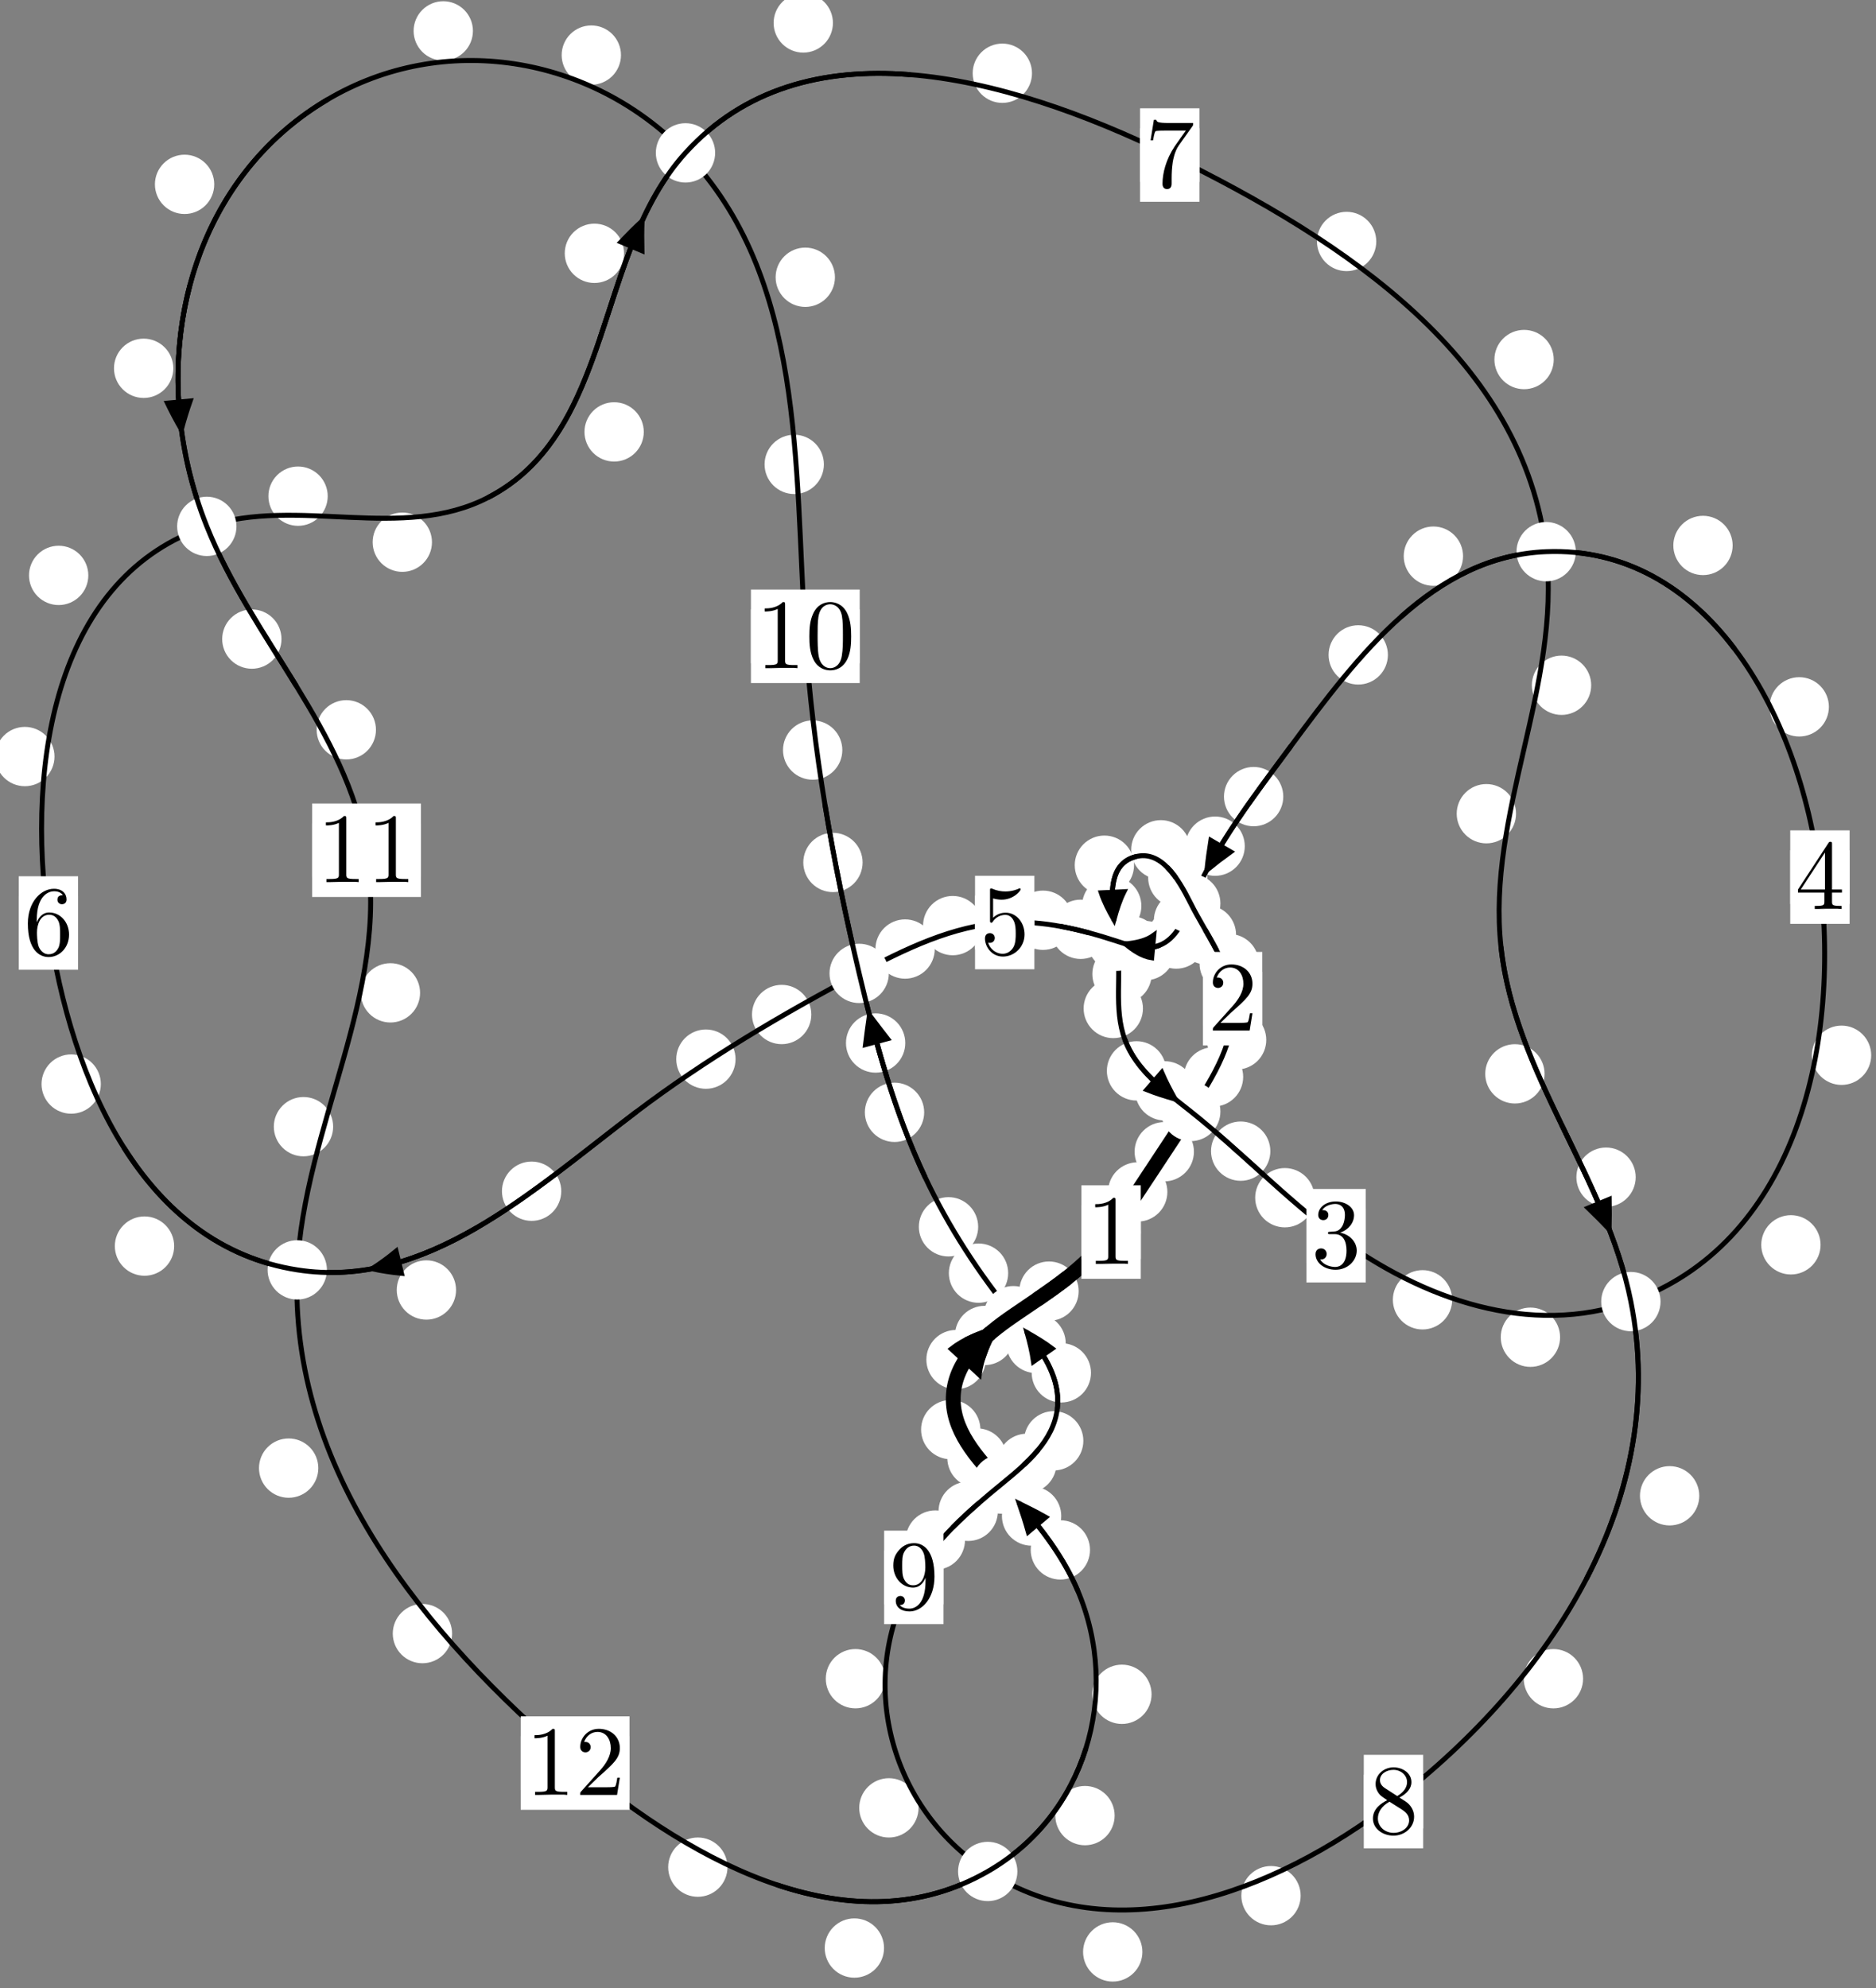 <?xml version="1.0"?>
<!-- Created by MetaPost 1.999 on 2021.07.06:0007 -->
<svg version="1.1" xmlns="http://www.w3.org/2000/svg" xmlns:xlink="http://www.w3.org/1999/xlink" width="189.057" height="200.353" viewBox="0 0 189.057 200.353">
<rect x="0" y="0" width="189.057" height="200.353" fill="#808080" stroke="none"/>
<!-- Original BoundingBox: -120.484055 -87.677643 68.573303 112.675674 -->
  <defs>
    <g transform="scale(0.01,0.01)" id="GLYPHcmr10_48">
      <path style="fill-rule: evenodd;" d="M460 -320C460 -400,455 -480,420 -554C374 -650,292 -666,250 -666C190 -666,117 -640,76 -547C44 -478,39 -400,39 -320C39 -245,43 -155,84 -79C127 2,200 22,249 22C303 22,379 1,423 -94C455 -163,460 -241,460 -320M249 -0C210 -0,151 -25,133 -121C122 -181,122 -273,122 -332C122 -396,122 -462,130 -516C149 -635,224 -644,249 -644C282 -644,348 -626,367 -527C377 -471,377 -395,377 -332C377 -257,377 -189,366 -125C351 -30,294 -0,249 -0"></path>
    </g>
    <g transform="scale(0.01,0.01)" id="GLYPHcmr10_49">
      <path style="fill-rule: evenodd;" d="M294 -640C294 -664,294 -666,271 -666C209 -602,121 -602,89 -602L89 -571C109 -571,168 -571,220 -597L220 -79C220 -43,217 -31,127 -31L95 -31L95 -0L257 -0L130 -3L217 -3L257 -3L297 -3L384 -3L419 -0L419 -31L387 -31C297 -31,294 -42,294 -79"></path>
    </g>
    <g transform="scale(0.01,0.01)" id="GLYPHcmr10_50">
      <path style="fill-rule: evenodd;" d="M127 -77L233 -180C389 -318,449 -372,449 -472C449 -586,359 -666,237 -666C124 -666,50 -574,50 -485C50 -429,100 -429,103 -429C120 -429,155 -441,155 -482C155 -508,137 -534,102 -534C94 -534,92 -534,89 -533C112 -598,166 -635,224 -635C315 -635,358 -554,358 -472C358 -392,308 -313,253 -251L61 -37C50 -26,50 -24,50 -0L421 -0L449 -174L424 -174C419 -144,412 -100,402 -85C395 -77,329 -77,307 -77"></path>
    </g>
    <g transform="scale(0.01,0.01)" id="GLYPHcmr10_51">
      <path style="fill-rule: evenodd;" d="M290 -352C372 -379,430 -449,430 -528C430 -610,342 -666,246 -666C145 -666,69 -606,69 -530C69 -497,91 -478,120 -478C151 -478,171 -500,171 -529C171 -579,124 -579,109 -579C140 -628,206 -641,242 -641C283 -641,338 -619,338 -529C338 -517,336 -459,310 -415C280 -367,246 -364,221 -363C213 -362,189 -360,182 -360C174 -359,167 -358,167 -348C167 -337,174 -337,191 -337L235 -337C317 -337,354 -269,354 -171C354 -35,285 -6,241 -6C198 -6,123 -23,88 -82C123 -77,154 -99,154 -137C154 -173,127 -193,98 -193C74 -193,42 -179,42 -135C42 -44,135 22,244 22C366 22,457 -69,457 -171C457 -253,394 -331,290 -352"></path>
    </g>
    <g transform="scale(0.01,0.01)" id="GLYPHcmr10_52">
      <path style="fill-rule: evenodd;" d="M294 -165L294 -78C294 -42,292 -31,218 -31L197 -31L197 -0L332 -0L238 -3L290 -3L332 -3L374 -3L427 -3L468 -0L468 -31L447 -31C373 -31,371 -42,371 -78L371 -165L471 -165L471 -196L371 -196L371 -651C371 -671,371 -677,355 -677C346 -677,343 -677,335 -665L28 -196L28 -165M300 -196L56 -196L300 -569"></path>
    </g>
    <g transform="scale(0.01,0.01)" id="GLYPHcmr10_53">
      <path style="fill-rule: evenodd;" d="M449 -201C449 -320,367 -420,259 -420C211 -420,168 -404,132 -369L132 -564C152 -558,185 -551,217 -551C340 -551,410 -642,410 -655C410 -661,407 -666,400 -666C399 -666,397 -666,392 -663C372 -654,323 -634,256 -634C216 -634,170 -641,123 -662C115 -665,113 -665,111 -665C101 -665,101 -657,101 -641L101 -345C101 -327,101 -319,115 -319C122 -319,124 -322,128 -328C139 -344,176 -398,257 -398C309 -398,334 -352,342 -334C358 -297,360 -258,360 -208C360 -173,360 -113,336 -71C312 -32,275 -6,229 -6C156 -6,99 -59,82 -118C85 -117,88 -116,99 -116C132 -116,149 -141,149 -165C149 -189,132 -214,99 -214C85 -214,50 -207,50 -161C50 -75,119 22,231 22C347 22,449 -74,449 -201"></path>
    </g>
    <g transform="scale(0.01,0.01)" id="GLYPHcmr10_54">
      <path style="fill-rule: evenodd;" d="M132 -328L132 -352C132 -605,256 -641,307 -641C331 -641,373 -635,395 -601C380 -601,340 -601,340 -556C340 -525,364 -510,386 -510C402 -510,432 -519,432 -558C432 -618,388 -666,305 -666C177 -666,42 -537,42 -316C42 -49,158 22,251 22C362 22,457 -72,457 -204C457 -331,368 -427,257 -427C189 -427,152 -376,132 -328M251 -6C188 -6,158 -66,152 -81C134 -128,134 -208,134 -226C134 -304,166 -404,256 -404C272 -404,318 -404,349 -342C367 -305,367 -254,367 -205C367 -157,367 -107,350 -71C320 -11,274 -6,251 -6"></path>
    </g>
    <g transform="scale(0.01,0.01)" id="GLYPHcmr10_55">
      <path style="fill-rule: evenodd;" d="M476 -609C485 -621,485 -623,485 -644L242 -644C120 -644,118 -657,114 -676L89 -676L56 -470L81 -470C84 -486,93 -549,106 -561C113 -567,191 -567,204 -567L411 -567C400 -551,321 -442,299 -409C209 -274,176 -135,176 -33C176 -23,176 22,222 22C268 22,268 -23,268 -33L268 -84C268 -139,271 -194,279 -248C283 -271,297 -357,341 -419"></path>
    </g>
    <g transform="scale(0.01,0.01)" id="GLYPHcmr10_56">
      <path style="fill-rule: evenodd;" d="M163 -457C117 -487,113 -521,113 -538C113 -599,178 -641,249 -641C322 -641,386 -589,386 -517C386 -460,347 -412,287 -377M309 -362C381 -399,430 -451,430 -517C430 -609,341 -666,250 -666C150 -666,69 -592,69 -499C69 -481,71 -436,113 -389C124 -377,161 -352,186 -335C128 -306,42 -250,42 -151C42 -45,144 22,249 22C362 22,457 -61,457 -168C457 -204,446 -249,408 -291C389 -312,373 -322,309 -362M209 -320L332 -242C360 -223,407 -193,407 -132C407 -58,332 -6,250 -6C164 -6,92 -68,92 -151C92 -209,124 -273,209 -320"></path>
    </g>
    <g transform="scale(0.01,0.01)" id="GLYPHcmr10_57">
      <path style="fill-rule: evenodd;" d="M367 -318L367 -286C367 -52,263 -6,205 -6C188 -6,134 -8,107 -42C151 -42,159 -71,159 -88C159 -119,135 -134,113 -134C97 -134,67 -125,67 -86C67 -19,121 22,206 22C335 22,457 -114,457 -329C457 -598,342 -666,253 -666C198 -666,149 -648,106 -603C65 -558,42 -516,42 -441C42 -316,130 -218,242 -218C303 -218,344 -260,367 -318M243 -241C227 -241,181 -241,150 -304C132 -341,132 -391,132 -440C132 -494,132 -541,153 -578C180 -628,218 -641,253 -641C299 -641,332 -607,349 -562C361 -530,365 -467,365 -421C365 -338,331 -241,243 -241"></path>
    </g>
  </defs>
  <path d="M117.644 120.105C117.644 119.313,117.329 118.553,116.769 117.992C116.208 117.432,115.448 117.117,114.656 117.117C113.863 117.117,113.103 117.432,112.542 117.992C111.982 118.553,111.667 119.313,111.667 120.105C111.667 120.898,111.982 121.658,112.542 122.219C113.103 122.779,113.863 123.094,114.656 123.094C115.448 123.094,116.208 122.779,116.769 122.219C117.329 121.658,117.644 120.898,117.644 120.105Z" style="fill: rgb(100%,100%,100%);stroke: none;"></path>
  <path d="M114.962 124.152C114.962 123.359,114.647 122.599,114.087 122.038C113.526 121.478,112.766 121.163,111.973 121.163C111.181 121.163,110.421 121.478,109.86 122.038C109.3 122.599,108.985 123.359,108.985 124.152C108.985 124.944,109.3 125.704,109.86 126.265C110.421 126.825,111.181 127.14,111.973 127.14C112.766 127.14,113.526 126.825,114.087 126.265C114.647 125.704,114.962 124.944,114.962 124.152Z" style="fill: rgb(100%,100%,100%);stroke: none;"></path>
  <path d="M125.283 108.515C125.283 107.722,124.968 106.962,124.407 106.402C123.847 105.841,123.086 105.526,122.294 105.526C121.501 105.526,120.741 105.841,120.18 106.402C119.62 106.962,119.305 107.722,119.305 108.515C119.305 109.308,119.62 110.068,120.18 110.628C120.741 111.189,121.501 111.504,122.294 111.504C123.086 111.504,123.847 111.189,124.407 110.628C124.968 110.068,125.283 109.308,125.283 108.515Z" style="fill: rgb(100%,100%,100%);stroke: none;"></path>
  <path d="M120.32 116.055C120.32 115.262,120.005 114.502,119.444 113.942C118.884 113.381,118.124 113.066,117.331 113.066C116.538 113.066,115.778 113.381,115.218 113.942C114.657 114.502,114.342 115.262,114.342 116.055C114.342 116.848,114.657 117.608,115.218 118.168C115.778 118.729,116.538 119.044,117.331 119.044C118.124 119.044,118.884 118.729,119.444 118.168C120.005 117.608,120.32 116.848,120.32 116.055Z" style="fill: rgb(100%,100%,100%);stroke: none;"></path>
  <path d="M126.864 97.103C126.864 96.31,126.549 95.55,125.989 94.99C125.428 94.429,124.668 94.114,123.875 94.114C123.083 94.114,122.322 94.429,121.762 94.99C121.202 95.55,120.887 96.31,120.887 97.103C120.887 97.896,121.202 98.656,121.762 99.216C122.322 99.777,123.083 100.092,123.875 100.092C124.668 100.092,125.428 99.777,125.989 99.216C126.549 98.656,126.864 97.896,126.864 97.103Z" style="fill: rgb(100%,100%,100%);stroke: none;"></path>
  <path d="M127.61 104.788C127.61 103.995,127.295 103.235,126.735 102.674C126.174 102.114,125.414 101.799,124.621 101.799C123.829 101.799,123.069 102.114,122.508 102.674C121.948 103.235,121.633 103.995,121.633 104.788C121.633 105.58,121.948 106.34,122.508 106.901C123.069 107.461,123.829 107.776,124.621 107.776C125.414 107.776,126.174 107.461,126.735 106.901C127.295 106.34,127.61 105.58,127.61 104.788Z" style="fill: rgb(100%,100%,100%);stroke: none;"></path>
  <path d="M121.685 88.433C121.685 87.64,121.37 86.88,120.809 86.32C120.249 85.759,119.489 85.444,118.696 85.444C117.903 85.444,117.143 85.759,116.583 86.32C116.022 86.88,115.707 87.64,115.707 88.433C115.707 89.226,116.022 89.986,116.583 90.546C117.143 91.107,117.903 91.422,118.696 91.422C119.489 91.422,120.249 91.107,120.809 90.546C121.37 89.986,121.685 89.226,121.685 88.433Z" style="fill: rgb(100%,100%,100%);stroke: none;"></path>
  <path d="M124.567 94.198C124.567 93.405,124.252 92.645,123.692 92.084C123.131 91.524,122.371 91.209,121.578 91.209C120.786 91.209,120.025 91.524,119.465 92.084C118.905 92.645,118.59 93.405,118.59 94.198C118.59 94.99,118.905 95.751,119.465 96.311C120.025 96.872,120.786 97.186,121.578 97.186C122.371 97.186,123.131 96.872,123.692 96.311C124.252 95.751,124.567 94.99,124.567 94.198Z" style="fill: rgb(100%,100%,100%);stroke: none;"></path>
  <path d="M114.285 87.185C114.285 86.393,113.97 85.632,113.41 85.072C112.849 84.511,112.089 84.196,111.297 84.196C110.504 84.196,109.744 84.511,109.183 85.072C108.623 85.632,108.308 86.393,108.308 87.185C108.308 87.978,108.623 88.738,109.183 89.299C109.744 89.859,110.504 90.174,111.297 90.174C112.089 90.174,112.849 89.859,113.41 89.299C113.97 88.738,114.285 87.978,114.285 87.185Z" style="fill: rgb(100%,100%,100%);stroke: none;"></path>
  <path d="M119.973 85.631C119.973 84.838,119.658 84.078,119.098 83.517C118.537 82.957,117.777 82.642,116.984 82.642C116.192 82.642,115.432 82.957,114.871 83.517C114.311 84.078,113.996 84.838,113.996 85.631C113.996 86.423,114.311 87.183,114.871 87.744C115.432 88.304,116.192 88.619,116.984 88.619C117.777 88.619,118.537 88.304,119.098 87.744C119.658 87.183,119.973 86.423,119.973 85.631Z" style="fill: rgb(100%,100%,100%);stroke: none;"></path>
  <path d="M116.062 98.153C116.062 97.36,115.747 96.6,115.186 96.04C114.626 95.479,113.866 95.164,113.073 95.164C112.28 95.164,111.52 95.479,110.96 96.04C110.399 96.6,110.084 97.36,110.084 98.153C110.084 98.946,110.399 99.706,110.96 100.266C111.52 100.827,112.28 101.142,113.073 101.142C113.866 101.142,114.626 100.827,115.186 100.266C115.747 99.706,116.062 98.946,116.062 98.153Z" style="fill: rgb(100%,100%,100%);stroke: none;"></path>
  <path d="M115.022 91.29C115.022 90.497,114.707 89.737,114.147 89.177C113.587 88.616,112.826 88.301,112.034 88.301C111.241 88.301,110.481 88.616,109.92 89.177C109.36 89.737,109.045 90.497,109.045 91.29C109.045 92.083,109.36 92.843,109.92 93.403C110.481 93.964,111.241 94.279,112.034 94.279C112.826 94.279,113.587 93.964,114.147 93.403C114.707 92.843,115.022 92.083,115.022 91.29Z" style="fill: rgb(100%,100%,100%);stroke: none;"></path>
  <path d="M117.524 107.908C117.524 107.115,117.209 106.355,116.649 105.794C116.088 105.234,115.328 104.919,114.536 104.919C113.743 104.919,112.983 105.234,112.422 105.794C111.862 106.355,111.547 107.115,111.547 107.908C111.547 108.7,111.862 109.461,112.422 110.021C112.983 110.582,113.743 110.897,114.536 110.897C115.328 110.897,116.088 110.582,116.649 110.021C117.209 109.461,117.524 108.7,117.524 107.908Z" style="fill: rgb(100%,100%,100%);stroke: none;"></path>
  <path d="M115.182 101.621C115.182 100.828,114.868 100.068,114.307 99.508C113.747 98.947,112.986 98.632,112.194 98.632C111.401 98.632,110.641 98.947,110.08 99.508C109.52 100.068,109.205 100.828,109.205 101.621C109.205 102.414,109.52 103.174,110.08 103.734C110.641 104.295,111.401 104.61,112.194 104.61C112.986 104.61,113.747 104.295,114.307 103.734C114.868 103.174,115.182 102.414,115.182 101.621Z" style="fill: rgb(100%,100%,100%);stroke: none;"></path>
  <path d="M128.021 115.998C128.021 115.205,127.706 114.445,127.145 113.884C126.585 113.324,125.825 113.009,125.032 113.009C124.239 113.009,123.479 113.324,122.919 113.884C122.358 114.445,122.043 115.205,122.043 115.998C122.043 116.79,122.358 117.551,122.919 118.111C123.479 118.672,124.239 118.986,125.032 118.986C125.825 118.986,126.585 118.672,127.145 118.111C127.706 117.551,128.021 116.79,128.021 115.998Z" style="fill: rgb(100%,100%,100%);stroke: none;"></path>
  <path d="M120.376 109.924C120.376 109.132,120.061 108.372,119.501 107.811C118.94 107.251,118.18 106.936,117.387 106.936C116.595 106.936,115.835 107.251,115.274 107.811C114.714 108.372,114.399 109.132,114.399 109.924C114.399 110.717,114.714 111.477,115.274 112.038C115.835 112.598,116.595 112.913,117.387 112.913C118.18 112.913,118.94 112.598,119.501 112.038C120.061 111.477,120.376 110.717,120.376 109.924Z" style="fill: rgb(100%,100%,100%);stroke: none;"></path>
  <path d="M146.346 130.977C146.346 130.184,146.031 129.424,145.47 128.864C144.91 128.303,144.149 127.988,143.357 127.988C142.564 127.988,141.804 128.303,141.243 128.864C140.683 129.424,140.368 130.184,140.368 130.977C140.368 131.77,140.683 132.53,141.243 133.09C141.804 133.651,142.564 133.966,143.357 133.966C144.149 133.966,144.91 133.651,145.47 133.09C146.031 132.53,146.346 131.77,146.346 130.977Z" style="fill: rgb(100%,100%,100%);stroke: none;"></path>
  <path d="M132.472 120.69C132.472 119.898,132.157 119.138,131.596 118.577C131.036 118.017,130.275 117.702,129.483 117.702C128.69 117.702,127.93 118.017,127.369 118.577C126.809 119.138,126.494 119.898,126.494 120.69C126.494 121.483,126.809 122.243,127.369 122.804C127.93 123.364,128.69 123.679,129.483 123.679C130.275 123.679,131.036 123.364,131.596 122.804C132.157 122.243,132.472 121.483,132.472 120.69Z" style="fill: rgb(100%,100%,100%);stroke: none;"></path>
  <path d="M183.471 125.437C183.471 124.645,183.156 123.884,182.595 123.324C182.035 122.763,181.275 122.449,180.482 122.449C179.689 122.449,178.929 122.763,178.369 123.324C177.808 123.884,177.493 124.645,177.493 125.437C177.493 126.23,177.808 126.99,178.369 127.551C178.929 128.111,179.689 128.426,180.482 128.426C181.275 128.426,182.035 128.111,182.595 127.551C183.156 126.99,183.471 126.23,183.471 125.437Z" style="fill: rgb(100%,100%,100%);stroke: none;"></path>
  <path d="M157.22 134.749C157.22 133.956,156.905 133.196,156.344 132.636C155.784 132.075,155.024 131.76,154.231 131.76C153.438 131.76,152.678 132.075,152.118 132.636C151.557 133.196,151.242 133.956,151.242 134.749C151.242 135.542,151.557 136.302,152.118 136.862C152.678 137.423,153.438 137.738,154.231 137.738C155.024 137.738,155.784 137.423,156.344 136.862C156.905 136.302,157.22 135.542,157.22 134.749Z" style="fill: rgb(100%,100%,100%);stroke: none;"></path>
  <path d="M184.31 71.227C184.31 70.434,183.995 69.674,183.435 69.114C182.874 68.553,182.114 68.238,181.322 68.238C180.529 68.238,179.769 68.553,179.208 69.114C178.648 69.674,178.333 70.434,178.333 71.227C178.333 72.02,178.648 72.78,179.208 73.34C179.769 73.901,180.529 74.216,181.322 74.216C182.114 74.216,182.874 73.901,183.435 73.34C183.995 72.78,184.31 72.02,184.31 71.227Z" style="fill: rgb(100%,100%,100%);stroke: none;"></path>
  <path d="M188.573 106.336C188.573 105.543,188.258 104.783,187.698 104.223C187.137 103.662,186.377 103.347,185.585 103.347C184.792 103.347,184.032 103.662,183.471 104.223C182.911 104.783,182.596 105.543,182.596 106.336C182.596 107.129,182.911 107.889,183.471 108.449C184.032 109.01,184.792 109.325,185.585 109.325C186.377 109.325,187.137 109.01,187.698 108.449C188.258 107.889,188.573 107.129,188.573 106.336Z" style="fill: rgb(100%,100%,100%);stroke: none;"></path>
  <path d="M147.441 56.042C147.441 55.249,147.126 54.489,146.565 53.929C146.005 53.368,145.245 53.053,144.452 53.053C143.659 53.053,142.899 53.368,142.339 53.929C141.778 54.489,141.463 55.249,141.463 56.042C141.463 56.835,141.778 57.595,142.339 58.155C142.899 58.716,143.659 59.031,144.452 59.031C145.245 59.031,146.005 58.716,146.565 58.155C147.126 57.595,147.441 56.835,147.441 56.042Z" style="fill: rgb(100%,100%,100%);stroke: none;"></path>
  <path d="M174.61 54.964C174.61 54.171,174.295 53.411,173.735 52.85C173.174 52.29,172.414 51.975,171.621 51.975C170.829 51.975,170.069 52.29,169.508 52.85C168.948 53.411,168.633 54.171,168.633 54.964C168.633 55.756,168.948 56.516,169.508 57.077C170.069 57.637,170.829 57.952,171.621 57.952C172.414 57.952,173.174 57.637,173.735 57.077C174.295 56.516,174.61 55.756,174.61 54.964Z" style="fill: rgb(100%,100%,100%);stroke: none;"></path>
  <path d="M129.325 80.272C129.325 79.479,129.01 78.719,128.45 78.159C127.889 77.598,127.129 77.283,126.336 77.283C125.544 77.283,124.783 77.598,124.223 78.159C123.662 78.719,123.348 79.479,123.348 80.272C123.348 81.065,123.662 81.825,124.223 82.385C124.783 82.946,125.544 83.261,126.336 83.261C127.129 83.261,127.889 82.946,128.45 82.385C129.01 81.825,129.325 81.065,129.325 80.272Z" style="fill: rgb(100%,100%,100%);stroke: none;"></path>
  <path d="M139.868 65.991C139.868 65.199,139.553 64.438,138.992 63.878C138.432 63.317,137.672 63.003,136.879 63.003C136.086 63.003,135.326 63.317,134.766 63.878C134.205 64.438,133.89 65.199,133.89 65.991C133.89 66.784,134.205 67.544,134.766 68.105C135.326 68.665,136.086 68.98,136.879 68.98C137.672 68.98,138.432 68.665,138.992 68.105C139.553 67.544,139.868 66.784,139.868 65.991Z" style="fill: rgb(100%,100%,100%);stroke: none;"></path>
  <path d="M122.261 92.752C122.261 91.959,121.947 91.199,121.386 90.639C120.826 90.078,120.065 89.763,119.273 89.763C118.48 89.763,117.72 90.078,117.159 90.639C116.599 91.199,116.284 91.959,116.284 92.752C116.284 93.545,116.599 94.305,117.159 94.865C117.72 95.426,118.48 95.741,119.273 95.741C120.065 95.741,120.826 95.426,121.386 94.865C121.947 94.305,122.261 93.545,122.261 92.752Z" style="fill: rgb(100%,100%,100%);stroke: none;"></path>
  <path d="M125.444 85.266C125.444 84.473,125.129 83.713,124.569 83.153C124.008 82.592,123.248 82.277,122.455 82.277C121.663 82.277,120.902 82.592,120.342 83.153C119.781 83.713,119.466 84.473,119.466 85.266C119.466 86.059,119.781 86.819,120.342 87.379C120.902 87.94,121.663 88.255,122.455 88.255C123.248 88.255,124.008 87.94,124.569 87.379C125.129 86.819,125.444 86.059,125.444 85.266Z" style="fill: rgb(100%,100%,100%);stroke: none;"></path>
  <path d="M118.418 95.792C118.418 94.999,118.103 94.239,117.543 93.679C116.982 93.118,116.222 92.803,115.429 92.803C114.637 92.803,113.877 93.118,113.316 93.679C112.756 94.239,112.441 94.999,112.441 95.792C112.441 96.585,112.756 97.345,113.316 97.905C113.877 98.466,114.637 98.781,115.429 98.781C116.222 98.781,116.982 98.466,117.543 97.905C118.103 97.345,118.418 96.585,118.418 95.792Z" style="fill: rgb(100%,100%,100%);stroke: none;"></path>
  <path d="M121.521 94.625C121.521 93.832,121.206 93.072,120.646 92.512C120.085 91.951,119.325 91.636,118.532 91.636C117.74 91.636,116.98 91.951,116.419 92.512C115.859 93.072,115.544 93.832,115.544 94.625C115.544 95.418,115.859 96.178,116.419 96.738C116.98 97.299,117.74 97.614,118.532 97.614C119.325 97.614,120.085 97.299,120.646 96.738C121.206 96.178,121.521 95.418,121.521 94.625Z" style="fill: rgb(100%,100%,100%);stroke: none;"></path>
  <path d="M111.895 93.644C111.895 92.851,111.58 92.091,111.019 91.53C110.459 90.97,109.699 90.655,108.906 90.655C108.113 90.655,107.353 90.97,106.793 91.53C106.232 92.091,105.917 92.851,105.917 93.644C105.917 94.436,106.232 95.196,106.793 95.757C107.353 96.317,108.113 96.632,108.906 96.632C109.699 96.632,110.459 96.317,111.019 95.757C111.58 95.196,111.895 94.436,111.895 93.644Z" style="fill: rgb(100%,100%,100%);stroke: none;"></path>
  <path d="M116.951 95.303C116.951 94.511,116.636 93.751,116.075 93.19C115.515 92.63,114.754 92.315,113.962 92.315C113.169 92.315,112.409 92.63,111.848 93.19C111.288 93.751,110.973 94.511,110.973 95.303C110.973 96.096,111.288 96.856,111.848 97.417C112.409 97.977,113.169 98.292,113.962 98.292C114.754 98.292,115.515 97.977,116.075 97.417C116.636 96.856,116.951 96.096,116.951 95.303Z" style="fill: rgb(100%,100%,100%);stroke: none;"></path>
  <path d="M99.001 93.271C99.001 92.478,98.686 91.718,98.125 91.157C97.565 90.597,96.805 90.282,96.012 90.282C95.219 90.282,94.459 90.597,93.899 91.157C93.338 91.718,93.023 92.478,93.023 93.271C93.023 94.063,93.338 94.823,93.899 95.384C94.459 95.944,95.219 96.259,96.012 96.259C96.805 96.259,97.565 95.944,98.125 95.384C98.686 94.823,99.001 94.063,99.001 93.271Z" style="fill: rgb(100%,100%,100%);stroke: none;"></path>
  <path d="M108.097 92.73C108.097 91.938,107.782 91.177,107.221 90.617C106.661 90.057,105.901 89.742,105.108 89.742C104.315 89.742,103.555 90.057,102.995 90.617C102.434 91.177,102.119 91.938,102.119 92.73C102.119 93.523,102.434 94.283,102.995 94.844C103.555 95.404,104.315 95.719,105.108 95.719C105.901 95.719,106.661 95.404,107.221 94.844C107.782 94.283,108.097 93.523,108.097 92.73Z" style="fill: rgb(100%,100%,100%);stroke: none;"></path>
  <path d="M81.762 102.23C81.762 101.437,81.447 100.677,80.886 100.116C80.326 99.556,79.566 99.241,78.773 99.241C77.98 99.241,77.22 99.556,76.66 100.116C76.099 100.677,75.784 101.437,75.784 102.23C75.784 103.022,76.099 103.782,76.66 104.343C77.22 104.903,77.98 105.218,78.773 105.218C79.566 105.218,80.326 104.903,80.886 104.343C81.447 103.782,81.762 103.022,81.762 102.23Z" style="fill: rgb(100%,100%,100%);stroke: none;"></path>
  <path d="M94.201 95.63C94.201 94.838,93.886 94.078,93.326 93.517C92.765 92.957,92.005 92.642,91.213 92.642C90.42 92.642,89.66 92.957,89.099 93.517C88.539 94.078,88.224 94.838,88.224 95.63C88.224 96.423,88.539 97.183,89.099 97.744C89.66 98.304,90.42 98.619,91.213 98.619C92.005 98.619,92.765 98.304,93.326 97.744C93.886 97.183,94.201 96.423,94.201 95.63Z" style="fill: rgb(100%,100%,100%);stroke: none;"></path>
  <path d="M56.562 120.035C56.562 119.242,56.247 118.482,55.687 117.922C55.126 117.361,54.366 117.046,53.573 117.046C52.781 117.046,52.021 117.361,51.46 117.922C50.9 118.482,50.585 119.242,50.585 120.035C50.585 120.828,50.9 121.588,51.46 122.148C52.021 122.709,52.781 123.024,53.573 123.024C54.366 123.024,55.126 122.709,55.687 122.148C56.247 121.588,56.562 120.828,56.562 120.035Z" style="fill: rgb(100%,100%,100%);stroke: none;"></path>
  <path d="M74.127 106.726C74.127 105.934,73.812 105.174,73.252 104.613C72.692 104.053,71.931 103.738,71.139 103.738C70.346 103.738,69.586 104.053,69.025 104.613C68.465 105.174,68.15 105.934,68.15 106.726C68.15 107.519,68.465 108.279,69.025 108.84C69.586 109.4,70.346 109.715,71.139 109.715C71.931 109.715,72.692 109.4,73.252 108.84C73.812 108.279,74.127 107.519,74.127 106.726Z" style="fill: rgb(100%,100%,100%);stroke: none;"></path>
  <path d="M17.551 125.565C17.551 124.773,17.236 124.012,16.675 123.452C16.115 122.891,15.355 122.576,14.562 122.576C13.769 122.576,13.009 122.891,12.449 123.452C11.888 124.012,11.573 124.773,11.573 125.565C11.573 126.358,11.888 127.118,12.449 127.679C13.009 128.239,13.769 128.554,14.562 128.554C15.355 128.554,16.115 128.239,16.675 127.679C17.236 127.118,17.551 126.358,17.551 125.565Z" style="fill: rgb(100%,100%,100%);stroke: none;"></path>
  <path d="M45.96 129.989C45.96 129.196,45.645 128.436,45.085 127.876C44.524 127.315,43.764 127,42.971 127C42.179 127,41.419 127.315,40.858 127.876C40.298 128.436,39.983 129.196,39.983 129.989C39.983 130.782,40.298 131.542,40.858 132.102C41.419 132.663,42.179 132.978,42.971 132.978C43.764 132.978,44.524 132.663,45.085 132.102C45.645 131.542,45.96 130.782,45.96 129.989Z" style="fill: rgb(100%,100%,100%);stroke: none;"></path>
  <path d="M5.493 76.236C5.493 75.443,5.178 74.683,4.618 74.122C4.058 73.562,3.297 73.247,2.505 73.247C1.712 73.247,0.952 73.562,0.391 74.122C-0.169 74.683,-0.484 75.443,-0.484 76.236C-0.484 77.028,-0.169 77.789,0.391 78.349C0.952 78.91,1.712 79.224,2.505 79.224C3.297 79.224,4.058 78.91,4.618 78.349C5.178 77.789,5.493 77.028,5.493 76.236Z" style="fill: rgb(100%,100%,100%);stroke: none;"></path>
  <path d="M10.162 109.238C10.162 108.445,9.847 107.685,9.287 107.124C8.726 106.564,7.966 106.249,7.173 106.249C6.381 106.249,5.621 106.564,5.06 107.124C4.5 107.685,4.185 108.445,4.185 109.238C4.185 110.03,4.5 110.791,5.06 111.351C5.621 111.911,6.381 112.226,7.173 112.226C7.966 112.226,8.726 111.911,9.287 111.351C9.847 110.791,10.162 110.03,10.162 109.238Z" style="fill: rgb(100%,100%,100%);stroke: none;"></path>
  <path d="M33.026 49.998C33.026 49.205,32.711 48.445,32.151 47.885C31.59 47.324,30.83 47.009,30.037 47.009C29.245 47.009,28.485 47.324,27.924 47.885C27.364 48.445,27.049 49.205,27.049 49.998C27.049 50.791,27.364 51.551,27.924 52.111C28.485 52.672,29.245 52.987,30.037 52.987C30.83 52.987,31.59 52.672,32.151 52.111C32.711 51.551,33.026 50.791,33.026 49.998Z" style="fill: rgb(100%,100%,100%);stroke: none;"></path>
  <path d="M8.9 57.981C8.9 57.188,8.585 56.428,8.025 55.868C7.464 55.307,6.704 54.992,5.911 54.992C5.119 54.992,4.359 55.307,3.798 55.868C3.238 56.428,2.923 57.188,2.923 57.981C2.923 58.774,3.238 59.534,3.798 60.094C4.359 60.655,5.119 60.97,5.911 60.97C6.704 60.97,7.464 60.655,8.025 60.094C8.585 59.534,8.9 58.774,8.9 57.981Z" style="fill: rgb(100%,100%,100%);stroke: none;"></path>
  <path d="M64.879 43.521C64.879 42.729,64.564 41.968,64.004 41.408C63.443 40.847,62.683 40.533,61.891 40.533C61.098 40.533,60.338 40.847,59.777 41.408C59.217 41.968,58.902 42.729,58.902 43.521C58.902 44.314,59.217 45.074,59.777 45.635C60.338 46.195,61.098 46.51,61.891 46.51C62.683 46.51,63.443 46.195,64.004 45.635C64.564 45.074,64.879 44.314,64.879 43.521Z" style="fill: rgb(100%,100%,100%);stroke: none;"></path>
  <path d="M43.532 54.635C43.532 53.843,43.217 53.082,42.657 52.522C42.096 51.961,41.336 51.647,40.543 51.647C39.751 51.647,38.99 51.961,38.43 52.522C37.869 53.082,37.555 53.843,37.555 54.635C37.555 55.428,37.869 56.188,38.43 56.749C38.99 57.309,39.751 57.624,40.543 57.624C41.336 57.624,42.096 57.309,42.657 56.749C43.217 56.188,43.532 55.428,43.532 54.635Z" style="fill: rgb(100%,100%,100%);stroke: none;"></path>
  <path d="M83.94 2.313C83.94 1.52,83.625 0.76,83.065 0.2C82.504 -0.361,81.744 -0.676,80.952 -0.676C80.159 -0.676,79.399 -0.361,78.838 0.2C78.278 0.76,77.963 1.52,77.963 2.313C77.963 3.106,78.278 3.866,78.838 4.426C79.399 4.987,80.159 5.302,80.952 5.302C81.744 5.302,82.504 4.987,83.065 4.426C83.625 3.866,83.94 3.106,83.94 2.313Z" style="fill: rgb(100%,100%,100%);stroke: none;"></path>
  <path d="M62.892 25.526C62.892 24.733,62.577 23.973,62.016 23.413C61.456 22.852,60.696 22.537,59.903 22.537C59.11 22.537,58.35 22.852,57.79 23.413C57.229 23.973,56.914 24.733,56.914 25.526C56.914 26.319,57.229 27.079,57.79 27.639C58.35 28.2,59.11 28.515,59.903 28.515C60.696 28.515,61.456 28.2,62.016 27.639C62.577 27.079,62.892 26.319,62.892 25.526Z" style="fill: rgb(100%,100%,100%);stroke: none;"></path>
  <path d="M138.696 24.333C138.696 23.54,138.381 22.78,137.821 22.22C137.26 21.659,136.5 21.344,135.708 21.344C134.915 21.344,134.155 21.659,133.594 22.22C133.034 22.78,132.719 23.54,132.719 24.333C132.719 25.126,133.034 25.886,133.594 26.446C134.155 27.007,134.915 27.322,135.708 27.322C136.5 27.322,137.26 27.007,137.821 26.446C138.381 25.886,138.696 25.126,138.696 24.333Z" style="fill: rgb(100%,100%,100%);stroke: none;"></path>
  <path d="M104.001 7.38C104.001 6.587,103.686 5.827,103.126 5.267C102.565 4.706,101.805 4.391,101.012 4.391C100.22 4.391,99.459 4.706,98.899 5.267C98.338 5.827,98.024 6.587,98.024 7.38C98.024 8.173,98.338 8.933,98.899 9.493C99.459 10.054,100.22 10.369,101.012 10.369C101.805 10.369,102.565 10.054,103.126 9.493C103.686 8.933,104.001 8.173,104.001 7.38Z" style="fill: rgb(100%,100%,100%);stroke: none;"></path>
  <path d="M160.355 69.051C160.355 68.258,160.04 67.498,159.479 66.938C158.919 66.377,158.158 66.062,157.366 66.062C156.573 66.062,155.813 66.377,155.252 66.938C154.692 67.498,154.377 68.258,154.377 69.051C154.377 69.844,154.692 70.604,155.252 71.164C155.813 71.725,156.573 72.04,157.366 72.04C158.158 72.04,158.919 71.725,159.479 71.164C160.04 70.604,160.355 69.844,160.355 69.051Z" style="fill: rgb(100%,100%,100%);stroke: none;"></path>
  <path d="M156.58 36.23C156.58 35.438,156.265 34.677,155.704 34.117C155.144 33.556,154.384 33.241,153.591 33.241C152.798 33.241,152.038 33.556,151.478 34.117C150.917 34.677,150.602 35.438,150.602 36.23C150.602 37.023,150.917 37.783,151.478 38.344C152.038 38.904,152.798 39.219,153.591 39.219C154.384 39.219,155.144 38.904,155.704 38.344C156.265 37.783,156.58 37.023,156.58 36.23Z" style="fill: rgb(100%,100%,100%);stroke: none;"></path>
  <path d="M155.656 108.208C155.656 107.415,155.341 106.655,154.78 106.095C154.22 105.534,153.46 105.219,152.667 105.219C151.874 105.219,151.114 105.534,150.554 106.095C149.993 106.655,149.678 107.415,149.678 108.208C149.678 109.001,149.993 109.761,150.554 110.321C151.114 110.882,151.874 111.197,152.667 111.197C153.46 111.197,154.22 110.882,154.78 110.321C155.341 109.761,155.656 109.001,155.656 108.208Z" style="fill: rgb(100%,100%,100%);stroke: none;"></path>
  <path d="M152.78 81.995C152.78 81.202,152.465 80.442,151.904 79.881C151.344 79.321,150.584 79.006,149.791 79.006C148.998 79.006,148.238 79.321,147.678 79.881C147.117 80.442,146.802 81.202,146.802 81.995C146.802 82.787,147.117 83.548,147.678 84.108C148.238 84.669,148.998 84.983,149.791 84.983C150.584 84.983,151.344 84.669,151.904 84.108C152.465 83.548,152.78 82.787,152.78 81.995Z" style="fill: rgb(100%,100%,100%);stroke: none;"></path>
  <path d="M171.247 150.726C171.247 149.934,170.932 149.174,170.372 148.613C169.811 148.053,169.051 147.738,168.259 147.738C167.466 147.738,166.706 148.053,166.145 148.613C165.585 149.174,165.27 149.934,165.27 150.726C165.27 151.519,165.585 152.279,166.145 152.84C166.706 153.4,167.466 153.715,168.259 153.715C169.051 153.715,169.811 153.4,170.372 152.84C170.932 152.279,171.247 151.519,171.247 150.726Z" style="fill: rgb(100%,100%,100%);stroke: none;"></path>
  <path d="M164.841 118.62C164.841 117.827,164.526 117.067,163.965 116.507C163.405 115.946,162.645 115.631,161.852 115.631C161.059 115.631,160.299 115.946,159.739 116.507C159.178 117.067,158.863 117.827,158.863 118.62C158.863 119.413,159.178 120.173,159.739 120.733C160.299 121.294,161.059 121.609,161.852 121.609C162.645 121.609,163.405 121.294,163.965 120.733C164.526 120.173,164.841 119.413,164.841 118.62Z" style="fill: rgb(100%,100%,100%);stroke: none;"></path>
  <path d="M131.076 191.021C131.076 190.229,130.761 189.468,130.201 188.908C129.64 188.348,128.88 188.033,128.087 188.033C127.295 188.033,126.534 188.348,125.974 188.908C125.413 189.468,125.098 190.229,125.098 191.021C125.098 191.814,125.413 192.574,125.974 193.135C126.534 193.695,127.295 194.01,128.087 194.01C128.88 194.01,129.64 193.695,130.201 193.135C130.761 192.574,131.076 191.814,131.076 191.021Z" style="fill: rgb(100%,100%,100%);stroke: none;"></path>
  <path d="M159.537 169.16C159.537 168.368,159.222 167.608,158.662 167.047C158.101 166.487,157.341 166.172,156.548 166.172C155.756 166.172,154.995 166.487,154.435 167.047C153.874 167.608,153.559 168.368,153.559 169.16C153.559 169.953,153.874 170.713,154.435 171.274C154.995 171.834,155.756 172.149,156.548 172.149C157.341 172.149,158.101 171.834,158.662 171.274C159.222 170.713,159.537 169.953,159.537 169.16Z" style="fill: rgb(100%,100%,100%);stroke: none;"></path>
  <path d="M92.568 182.173C92.568 181.38,92.253 180.62,91.692 180.059C91.132 179.499,90.372 179.184,89.579 179.184C88.786 179.184,88.026 179.499,87.466 180.059C86.905 180.62,86.59 181.38,86.59 182.173C86.59 182.965,86.905 183.725,87.466 184.286C88.026 184.846,88.786 185.161,89.579 185.161C90.372 185.161,91.132 184.846,91.692 184.286C92.253 183.725,92.568 182.965,92.568 182.173Z" style="fill: rgb(100%,100%,100%);stroke: none;"></path>
  <path d="M115.126 196.689C115.126 195.896,114.811 195.136,114.251 194.576C113.69 194.015,112.93 193.7,112.137 193.7C111.345 193.7,110.585 194.015,110.024 194.576C109.464 195.136,109.149 195.896,109.149 196.689C109.149 197.482,109.464 198.242,110.024 198.802C110.585 199.363,111.345 199.678,112.137 199.678C112.93 199.678,113.69 199.363,114.251 198.802C114.811 198.242,115.126 197.482,115.126 196.689Z" style="fill: rgb(100%,100%,100%);stroke: none;"></path>
  <path d="M97.25 155.186C97.25 154.394,96.935 153.634,96.375 153.073C95.814 152.513,95.054 152.198,94.261 152.198C93.469 152.198,92.708 152.513,92.148 153.073C91.587 153.634,91.272 154.394,91.272 155.186C91.272 155.979,91.587 156.739,92.148 157.3C92.708 157.86,93.469 158.175,94.261 158.175C95.054 158.175,95.814 157.86,96.375 157.3C96.935 156.739,97.25 155.979,97.25 155.186Z" style="fill: rgb(100%,100%,100%);stroke: none;"></path>
  <path d="M89.196 169.159C89.196 168.366,88.881 167.606,88.321 167.045C87.76 166.485,87 166.17,86.207 166.17C85.415 166.17,84.655 166.485,84.094 167.045C83.534 167.606,83.219 168.366,83.219 169.159C83.219 169.951,83.534 170.711,84.094 171.272C84.655 171.832,85.415 172.147,86.207 172.147C87 172.147,87.76 171.832,88.321 171.272C88.881 170.711,89.196 169.951,89.196 169.159Z" style="fill: rgb(100%,100%,100%);stroke: none;"></path>
  <path d="M106.473 147.457C106.473 146.664,106.159 145.904,105.598 145.343C105.038 144.783,104.277 144.468,103.485 144.468C102.692 144.468,101.932 144.783,101.371 145.343C100.811 145.904,100.496 146.664,100.496 147.457C100.496 148.249,100.811 149.009,101.371 149.57C101.932 150.13,102.692 150.445,103.485 150.445C104.277 150.445,105.038 150.13,105.598 149.57C106.159 149.009,106.473 148.249,106.473 147.457Z" style="fill: rgb(100%,100%,100%);stroke: none;"></path>
  <path d="M100.561 152.29C100.561 151.497,100.246 150.737,99.685 150.177C99.125 149.616,98.365 149.301,97.572 149.301C96.779 149.301,96.019 149.616,95.459 150.177C94.898 150.737,94.583 151.497,94.583 152.29C94.583 153.083,94.898 153.843,95.459 154.403C96.019 154.964,96.779 155.279,97.572 155.279C98.365 155.279,99.125 154.964,99.685 154.403C100.246 153.843,100.561 153.083,100.561 152.29Z" style="fill: rgb(100%,100%,100%);stroke: none;"></path>
  <path d="M109.947 138.336C109.947 137.543,109.632 136.783,109.072 136.222C108.511 135.662,107.751 135.347,106.958 135.347C106.166 135.347,105.406 135.662,104.845 136.222C104.285 136.783,103.97 137.543,103.97 138.336C103.97 139.128,104.285 139.888,104.845 140.449C105.406 141.009,106.166 141.324,106.958 141.324C107.751 141.324,108.511 141.009,109.072 140.449C109.632 139.888,109.947 139.128,109.947 138.336Z" style="fill: rgb(100%,100%,100%);stroke: none;"></path>
  <path d="M109.176 145.185C109.176 144.393,108.861 143.633,108.3 143.072C107.74 142.512,106.98 142.197,106.187 142.197C105.394 142.197,104.634 142.512,104.074 143.072C103.513 143.633,103.198 144.393,103.198 145.185C103.198 145.978,103.513 146.738,104.074 147.299C104.634 147.859,105.394 148.174,106.187 148.174C106.98 148.174,107.74 147.859,108.3 147.299C108.861 146.738,109.176 145.978,109.176 145.185Z" style="fill: rgb(100%,100%,100%);stroke: none;"></path>
  <path d="M101.6 128.291C101.6 127.498,101.285 126.738,100.725 126.177C100.164 125.617,99.404 125.302,98.612 125.302C97.819 125.302,97.059 125.617,96.498 126.177C95.938 126.738,95.623 127.498,95.623 128.291C95.623 129.083,95.938 129.844,96.498 130.404C97.059 130.964,97.819 131.279,98.612 131.279C99.404 131.279,100.164 130.964,100.725 130.404C101.285 129.844,101.6 129.083,101.6 128.291Z" style="fill: rgb(100%,100%,100%);stroke: none;"></path>
  <path d="M107.401 135.373C107.401 134.58,107.086 133.82,106.525 133.26C105.965 132.699,105.205 132.384,104.412 132.384C103.619 132.384,102.859 132.699,102.299 133.26C101.738 133.82,101.423 134.58,101.423 135.373C101.423 136.166,101.738 136.926,102.299 137.486C102.859 138.047,103.619 138.362,104.412 138.362C105.205 138.362,105.965 138.047,106.525 137.486C107.086 136.926,107.401 136.166,107.401 135.373Z" style="fill: rgb(100%,100%,100%);stroke: none;"></path>
  <path d="M93.135 112.086C93.135 111.293,92.82 110.533,92.26 109.973C91.699 109.412,90.939 109.097,90.147 109.097C89.354 109.097,88.594 109.412,88.033 109.973C87.473 110.533,87.158 111.293,87.158 112.086C87.158 112.879,87.473 113.639,88.033 114.199C88.594 114.76,89.354 115.075,90.147 115.075C90.939 115.075,91.699 114.76,92.26 114.199C92.82 113.639,93.135 112.879,93.135 112.086Z" style="fill: rgb(100%,100%,100%);stroke: none;"></path>
  <path d="M98.576 123.622C98.576 122.829,98.261 122.069,97.7 121.509C97.14 120.948,96.38 120.633,95.587 120.633C94.794 120.633,94.034 120.948,93.474 121.509C92.913 122.069,92.598 122.829,92.598 123.622C92.598 124.415,92.913 125.175,93.474 125.735C94.034 126.296,94.794 126.611,95.587 126.611C96.38 126.611,97.14 126.296,97.7 125.735C98.261 125.175,98.576 124.415,98.576 123.622Z" style="fill: rgb(100%,100%,100%);stroke: none;"></path>
  <path d="M86.93 86.909C86.93 86.116,86.615 85.356,86.055 84.795C85.494 84.235,84.734 83.92,83.942 83.92C83.149 83.92,82.389 84.235,81.828 84.795C81.268 85.356,80.953 86.116,80.953 86.909C80.953 87.701,81.268 88.461,81.828 89.022C82.389 89.582,83.149 89.897,83.942 89.897C84.734 89.897,85.494 89.582,86.055 89.022C86.615 88.461,86.93 87.701,86.93 86.909Z" style="fill: rgb(100%,100%,100%);stroke: none;"></path>
  <path d="M91.231 105.101C91.231 104.309,90.917 103.549,90.356 102.988C89.796 102.428,89.035 102.113,88.243 102.113C87.45 102.113,86.69 102.428,86.129 102.988C85.569 103.549,85.254 104.309,85.254 105.101C85.254 105.894,85.569 106.654,86.129 107.215C86.69 107.775,87.45 108.09,88.243 108.09C89.035 108.09,89.796 107.775,90.356 107.215C90.917 106.654,91.231 105.894,91.231 105.101Z" style="fill: rgb(100%,100%,100%);stroke: none;"></path>
  <path d="M83.028 46.796C83.028 46.003,82.713 45.243,82.153 44.682C81.592 44.122,80.832 43.807,80.039 43.807C79.247 43.807,78.487 44.122,77.926 44.682C77.366 45.243,77.051 46.003,77.051 46.796C77.051 47.588,77.366 48.349,77.926 48.909C78.487 49.469,79.247 49.784,80.039 49.784C80.832 49.784,81.592 49.469,82.153 48.909C82.713 48.349,83.028 47.588,83.028 46.796Z" style="fill: rgb(100%,100%,100%);stroke: none;"></path>
  <path d="M84.887 75.582C84.887 74.79,84.572 74.03,84.011 73.469C83.451 72.909,82.691 72.594,81.898 72.594C81.105 72.594,80.345 72.909,79.785 73.469C79.224 74.03,78.909 74.79,78.909 75.582C78.909 76.375,79.224 77.135,79.785 77.696C80.345 78.256,81.105 78.571,81.898 78.571C82.691 78.571,83.451 78.256,84.011 77.696C84.572 77.135,84.887 76.375,84.887 75.582Z" style="fill: rgb(100%,100%,100%);stroke: none;"></path>
  <path d="M62.58 5.551C62.58 4.758,62.265 3.998,61.705 3.438C61.144 2.877,60.384 2.562,59.592 2.562C58.799 2.562,58.039 2.877,57.478 3.438C56.918 3.998,56.603 4.758,56.603 5.551C56.603 6.344,56.918 7.104,57.478 7.664C58.039 8.225,58.799 8.54,59.592 8.54C60.384 8.54,61.144 8.225,61.705 7.664C62.265 7.104,62.58 6.344,62.58 5.551Z" style="fill: rgb(100%,100%,100%);stroke: none;"></path>
  <path d="M84.143 27.939C84.143 27.146,83.828 26.386,83.267 25.826C82.707 25.265,81.947 24.95,81.154 24.95C80.361 24.95,79.601 25.265,79.041 25.826C78.48 26.386,78.165 27.146,78.165 27.939C78.165 28.732,78.48 29.492,79.041 30.052C79.601 30.613,80.361 30.928,81.154 30.928C81.947 30.928,82.707 30.613,83.267 30.052C83.828 29.492,84.143 28.732,84.143 27.939Z" style="fill: rgb(100%,100%,100%);stroke: none;"></path>
  <path d="M21.59 18.576C21.59 17.784,21.275 17.024,20.714 16.463C20.154 15.903,19.394 15.588,18.601 15.588C17.808 15.588,17.048 15.903,16.488 16.463C15.927 17.024,15.612 17.784,15.612 18.576C15.612 19.369,15.927 20.129,16.488 20.69C17.048 21.25,17.808 21.565,18.601 21.565C19.394 21.565,20.154 21.25,20.714 20.69C21.275 20.129,21.59 19.369,21.59 18.576Z" style="fill: rgb(100%,100%,100%);stroke: none;"></path>
  <path d="M47.66 3.114C47.66 2.322,47.345 1.561,46.785 1.001C46.224 0.44,45.464 0.125,44.671 0.125C43.879 0.125,43.119 0.44,42.558 1.001C41.998 1.561,41.683 2.322,41.683 3.114C41.683 3.907,41.998 4.667,42.558 5.228C43.119 5.788,43.879 6.103,44.671 6.103C45.464 6.103,46.224 5.788,46.785 5.228C47.345 4.667,47.66 3.907,47.66 3.114Z" style="fill: rgb(100%,100%,100%);stroke: none;"></path>
  <path d="M28.368 64.398C28.368 63.606,28.053 62.845,27.493 62.285C26.932 61.724,26.172 61.41,25.379 61.41C24.587 61.41,23.827 61.724,23.266 62.285C22.706 62.845,22.391 63.606,22.391 64.398C22.391 65.191,22.706 65.951,23.266 66.512C23.827 67.072,24.587 67.387,25.379 67.387C26.172 67.387,26.932 67.072,27.493 66.512C28.053 65.951,28.368 65.191,28.368 64.398Z" style="fill: rgb(100%,100%,100%);stroke: none;"></path>
  <path d="M17.465 37.112C17.465 36.319,17.15 35.559,16.589 34.998C16.029 34.438,15.269 34.123,14.476 34.123C13.683 34.123,12.923 34.438,12.363 34.998C11.802 35.559,11.487 36.319,11.487 37.112C11.487 37.904,11.802 38.665,12.363 39.225C12.923 39.786,13.683 40.1,14.476 40.1C15.269 40.1,16.029 39.786,16.589 39.225C17.15 38.665,17.465 37.904,17.465 37.112Z" style="fill: rgb(100%,100%,100%);stroke: none;"></path>
  <path d="M42.334 100.047C42.334 99.254,42.019 98.494,41.459 97.933C40.898 97.373,40.138 97.058,39.345 97.058C38.553 97.058,37.793 97.373,37.232 97.933C36.672 98.494,36.357 99.254,36.357 100.047C36.357 100.839,36.672 101.6,37.232 102.16C37.793 102.721,38.553 103.035,39.345 103.035C40.138 103.035,40.898 102.721,41.459 102.16C42.019 101.6,42.334 100.839,42.334 100.047Z" style="fill: rgb(100%,100%,100%);stroke: none;"></path>
  <path d="M37.888 73.54C37.888 72.747,37.573 71.987,37.013 71.426C36.452 70.866,35.692 70.551,34.9 70.551C34.107 70.551,33.347 70.866,32.786 71.426C32.226 71.987,31.911 72.747,31.911 73.54C31.911 74.332,32.226 75.092,32.786 75.653C33.347 76.213,34.107 76.528,34.9 76.528C35.692 76.528,36.452 76.213,37.013 75.653C37.573 75.092,37.888 74.332,37.888 73.54Z" style="fill: rgb(100%,100%,100%);stroke: none;"></path>
  <path d="M32.078 147.937C32.078 147.145,31.763 146.384,31.202 145.824C30.642 145.263,29.882 144.948,29.089 144.948C28.296 144.948,27.536 145.263,26.976 145.824C26.415 146.384,26.1 147.145,26.1 147.937C26.1 148.73,26.415 149.49,26.976 150.051C27.536 150.611,28.296 150.926,29.089 150.926C29.882 150.926,30.642 150.611,31.202 150.051C31.763 149.49,32.078 148.73,32.078 147.937Z" style="fill: rgb(100%,100%,100%);stroke: none;"></path>
  <path d="M33.573 113.531C33.573 112.739,33.258 111.979,32.697 111.418C32.137 110.858,31.377 110.543,30.584 110.543C29.791 110.543,29.031 110.858,28.471 111.418C27.91 111.979,27.595 112.739,27.595 113.531C27.595 114.324,27.91 115.084,28.471 115.645C29.031 116.205,29.791 116.52,30.584 116.52C31.377 116.52,32.137 116.205,32.697 115.645C33.258 115.084,33.573 114.324,33.573 113.531Z" style="fill: rgb(100%,100%,100%);stroke: none;"></path>
  <path d="M73.314 188.148C73.314 187.355,72.999 186.595,72.439 186.034C71.878 185.474,71.118 185.159,70.325 185.159C69.533 185.159,68.772 185.474,68.212 186.034C67.651 186.595,67.337 187.355,67.337 188.148C67.337 188.94,67.651 189.7,68.212 190.261C68.772 190.821,69.533 191.136,70.325 191.136C71.118 191.136,71.878 190.821,72.439 190.261C72.999 189.7,73.314 188.94,73.314 188.148Z" style="fill: rgb(100%,100%,100%);stroke: none;"></path>
  <path d="M45.56 164.612C45.56 163.82,45.245 163.059,44.685 162.499C44.124 161.939,43.364 161.624,42.571 161.624C41.779 161.624,41.018 161.939,40.458 162.499C39.897 163.059,39.583 163.82,39.583 164.612C39.583 165.405,39.897 166.165,40.458 166.726C41.018 167.286,41.779 167.601,42.571 167.601C43.364 167.601,44.124 167.286,44.685 166.726C45.245 166.165,45.56 165.405,45.56 164.612Z" style="fill: rgb(100%,100%,100%);stroke: none;"></path>
  <path d="M112.329 182.954C112.329 182.161,112.015 181.401,111.454 180.84C110.894 180.28,110.133 179.965,109.341 179.965C108.548 179.965,107.788 180.28,107.227 180.84C106.667 181.401,106.352 182.161,106.352 182.954C106.352 183.746,106.667 184.506,107.227 185.067C107.788 185.627,108.548 185.942,109.341 185.942C110.133 185.942,110.894 185.627,111.454 185.067C112.015 184.506,112.329 183.746,112.329 182.954Z" style="fill: rgb(100%,100%,100%);stroke: none;"></path>
  <path d="M89.09 196.299C89.09 195.506,88.775 194.746,88.215 194.185C87.654 193.625,86.894 193.31,86.102 193.31C85.309 193.31,84.549 193.625,83.988 194.185C83.428 194.746,83.113 195.506,83.113 196.299C83.113 197.091,83.428 197.851,83.988 198.412C84.549 198.972,85.309 199.287,86.102 199.287C86.894 199.287,87.654 198.972,88.215 198.412C88.775 197.851,89.09 197.091,89.09 196.299Z" style="fill: rgb(100%,100%,100%);stroke: none;"></path>
  <path d="M109.848 156.179C109.848 155.387,109.533 154.626,108.973 154.066C108.412 153.506,107.652 153.191,106.86 153.191C106.067 153.191,105.307 153.506,104.746 154.066C104.186 154.626,103.871 155.387,103.871 156.179C103.871 156.972,104.186 157.732,104.746 158.293C105.307 158.853,106.067 159.168,106.86 159.168C107.652 159.168,108.412 158.853,108.973 158.293C109.533 157.732,109.848 156.972,109.848 156.179Z" style="fill: rgb(100%,100%,100%);stroke: none;"></path>
  <path d="M116.051 170.73C116.051 169.937,115.736 169.177,115.176 168.616C114.615 168.056,113.855 167.741,113.063 167.741C112.27 167.741,111.51 168.056,110.949 168.616C110.389 169.177,110.074 169.937,110.074 170.73C110.074 171.522,110.389 172.283,110.949 172.843C111.51 173.403,112.27 173.718,113.063 173.718C113.855 173.718,114.615 173.403,115.176 172.843C115.736 172.283,116.051 171.522,116.051 170.73Z" style="fill: rgb(100%,100%,100%);stroke: none;"></path>
  <path d="M101.446 146.917C101.446 146.125,101.131 145.364,100.57 144.804C100.01 144.244,99.249 143.929,98.457 143.929C97.664 143.929,96.904 144.244,96.343 144.804C95.783 145.364,95.468 146.125,95.468 146.917C95.468 147.71,95.783 148.47,96.343 149.031C96.904 149.591,97.664 149.906,98.457 149.906C99.249 149.906,100.01 149.591,100.57 149.031C101.131 148.47,101.446 147.71,101.446 146.917Z" style="fill: rgb(100%,100%,100%);stroke: none;"></path>
  <path d="M106.949 152.767C106.949 151.974,106.634 151.214,106.074 150.654C105.513 150.093,104.753 149.778,103.961 149.778C103.168 149.778,102.408 150.093,101.847 150.654C101.287 151.214,100.972 151.974,100.972 152.767C100.972 153.56,101.287 154.32,101.847 154.88C102.408 155.441,103.168 155.756,103.961 155.756C104.753 155.756,105.513 155.441,106.074 154.88C106.634 154.32,106.949 153.56,106.949 152.767Z" style="fill: rgb(100%,100%,100%);stroke: none;"></path>
  <path d="M99.334 137.004C99.334 136.211,99.019 135.451,98.458 134.89C97.898 134.33,97.137 134.015,96.345 134.015C95.552 134.015,94.792 134.33,94.231 134.89C93.671 135.451,93.356 136.211,93.356 137.004C93.356 137.796,93.671 138.556,94.231 139.117C94.792 139.677,95.552 139.992,96.345 139.992C97.137 139.992,97.898 139.677,98.458 139.117C99.019 138.556,99.334 137.796,99.334 137.004Z" style="fill: rgb(100%,100%,100%);stroke: none;"></path>
  <path d="M98.801 144.057C98.801 143.264,98.486 142.504,97.926 141.943C97.365 141.383,96.605 141.068,95.812 141.068C95.02 141.068,94.259 141.383,93.699 141.943C93.138 142.504,92.824 143.264,92.824 144.057C92.824 144.849,93.138 145.609,93.699 146.17C94.259 146.73,95.02 147.045,95.812 147.045C96.605 147.045,97.365 146.73,97.926 146.17C98.486 145.609,98.801 144.849,98.801 144.057Z" style="fill: rgb(100%,100%,100%);stroke: none;"></path>
  <path d="M108.705 130.104C108.705 129.311,108.39 128.551,107.829 127.99C107.269 127.43,106.509 127.115,105.716 127.115C104.923 127.115,104.163 127.43,103.603 127.99C103.042 128.551,102.727 129.311,102.727 130.104C102.727 130.896,103.042 131.656,103.603 132.217C104.163 132.777,104.923 133.092,105.716 133.092C106.509 133.092,107.269 132.777,107.829 132.217C108.39 131.656,108.705 130.896,108.705 130.104Z" style="fill: rgb(100%,100%,100%);stroke: none;"></path>
  <path d="M102.216 134.571C102.216 133.779,101.901 133.018,101.341 132.458C100.78 131.898,100.02 131.583,99.227 131.583C98.435 131.583,97.674 131.898,97.114 132.458C96.553 133.018,96.238 133.779,96.238 134.571C96.238 135.364,96.553 136.124,97.114 136.685C97.674 137.245,98.435 137.56,99.227 137.56C100.02 137.56,100.78 137.245,101.341 136.685C101.901 136.124,102.216 135.364,102.216 134.571Z" style="fill: rgb(100%,100%,100%);stroke: none;"></path>
  <path d="M111.973 124.152C114.656 120.105,117.331 116.055,120 112C122.294 108.515,124.621 104.788,124.218 100.634C123.875 97.103,121.578 94.198,120 91.041C118.696 88.433,116.984 85.631,114.411 86.334C111.297 87.185,112.034 91.29,112.572 94.847C113.073 98.153,112.194 101.621,113.367 104.771C114.536 107.908,117.387 109.924,120 112C125.032 115.998,129.483 120.69,134.646 124.519C143.357 130.977,154.231 134.749,164.354 131.158C180.482 125.437,185.585 106.336,183.405 88.385C181.322 71.227,171.621 54.964,155.818 55.591C144.452 56.042,136.879 65.991,130.059 75.229C126.336 80.272,122.455 85.266,120 91.041C119.273 92.752,118.532 94.625,116.799 95.277C115.429 95.792,113.962 95.303,112.572 94.847C108.906 93.644,105.108 92.73,101.252 92.959C96.012 93.271,91.213 95.63,86.584 98.086C78.773 102.23,71.139 106.726,64.089 112.067C53.573 120.035,42.971 129.989,29.957 127.962C14.562 125.565,7.173 109.238,4.878 93.009C2.505 76.236,5.911 57.981,20.841 53.041C30.037 49.998,40.543 54.635,49.236 50.109C61.891 43.521,59.903 25.526,69.081 15.404C80.952 2.313,101.012 7.38,117.884 15.624C135.708 24.333,153.591 36.23,155.818 55.591C157.366 69.051,149.791 81.995,151.268 95.46C152.667 108.208,161.852 118.62,164.354 131.158C168.259 150.726,156.548 169.16,140.429 181.542C128.087 191.021,112.137 196.689,99.539 188.582C89.579 182.173,86.207 169.159,92.092 158.949C94.261 155.186,97.572 152.29,100.929 149.545C103.485 147.457,106.187 145.185,106.555 141.914C106.958 138.336,104.412 135.373,102.123 132.578C98.612 128.291,95.587 123.622,93.223 118.61C90.147 112.086,88.243 105.101,86.584 98.086C83.942 86.909,81.898 75.582,81.158 64.119C80.039 46.796,81.154 27.939,69.081 15.404C59.592 5.551,44.671 3.114,32.969 10.055C18.601 18.576,14.476 37.112,20.841 53.041C25.379 64.398,34.9 73.54,36.935 85.677C39.345 100.047,30.584 113.531,29.957 127.962C29.089 147.937,42.571 164.612,57.957 177.659C70.325 188.148,86.102 196.299,99.539 188.582C109.341 182.954,113.063 170.73,108.596 160.253C106.86 156.179,103.961 152.767,100.929 149.545C98.457 146.917,95.812 144.057,96.083 140.477C96.345 137.004,99.227 134.571,102.123 132.578C105.716 130.104,109.556 127.798,111.973 124.152" style="stroke:rgb(0%,0%,0%); stroke-width: 0.498;stroke-linecap: round;stroke-linejoin: round;stroke-miterlimit: 10;fill: none;"></path>
  <path d="M111.973 124.152C114.656 120.105,117.331 116.055,120 112" style="stroke:rgb(0%,0%,0%); stroke-width: 1.494;stroke-linecap: round;stroke-linejoin: round;stroke-miterlimit: 10;fill: none;"></path>
  <path d="M100.929 149.545C98.457 146.917,95.812 144.057,96.083 140.477C96.345 137.004,99.227 134.571,102.123 132.578C105.716 130.104,109.556 127.798,111.973 124.152" style="stroke:rgb(0%,0%,0%); stroke-width: 1.494;stroke-linecap: round;stroke-linejoin: round;stroke-miterlimit: 10;fill: none;"></path>
  <path d="M122.989 112C122.989 111.207,122.674 110.447,122.113 109.887C121.553 109.326,120.793 109.011,120 109.011C119.207 109.011,118.447 109.326,117.887 109.887C117.326 110.447,117.011 111.207,117.011 112C117.011 112.793,117.326 113.553,117.887 114.113C118.447 114.674,119.207 114.989,120 114.989C120.793 114.989,121.553 114.674,122.113 114.113C122.674 113.553,122.989 112.793,122.989 112Z" style="fill: rgb(100%,100%,100%);stroke: none;"></path>
  <path d="M116.142 108.783C117.328 109.939,118.694 110.962,120 112C122.516 113.999,124.887 116.171,127.274 118.323" style="stroke:rgb(0%,0%,0%); stroke-width: 0.498;stroke-linecap: round;stroke-linejoin: round;stroke-miterlimit: 10;fill: none;"></path>
  <path d="M115.561 94.847C115.561 94.055,115.246 93.294,114.686 92.734C114.125 92.173,113.365 91.858,112.572 91.858C111.78 91.858,111.02 92.173,110.459 92.734C109.899 93.294,109.584 94.055,109.584 94.847C109.584 95.64,109.899 96.4,110.459 96.961C111.02 97.521,111.78 97.836,112.572 97.836C113.365 97.836,114.125 97.521,114.686 96.961C115.246 96.4,115.561 95.64,115.561 94.847Z" style="fill: rgb(100%,100%,100%);stroke: none;"></path>
  <path d="M114.693 95.426C113.981 95.312,113.267 95.075,112.572 94.847C110.739 94.245,108.873 93.716,106.983 93.366" style="stroke:rgb(0%,0%,0%); stroke-width: 0.498;stroke-linecap: round;stroke-linejoin: round;stroke-miterlimit: 10;fill: none;"></path>
  <path d="M167.343 131.158C167.343 130.366,167.028 129.605,166.467 129.045C165.907 128.484,165.147 128.169,164.354 128.169C163.561 128.169,162.801 128.484,162.241 129.045C161.68 129.605,161.365 130.366,161.365 131.158C161.365 131.951,161.68 132.711,162.241 133.272C162.801 133.832,163.561 134.147,164.354 134.147C165.147 134.147,165.907 133.832,166.467 133.272C167.028 132.711,167.343 131.951,167.343 131.158Z" style="fill: rgb(100%,100%,100%);stroke: none;"></path>
  <path d="M157.397 113.388C160.181 119.152,163.103 124.889,164.354 131.158C166.306 140.942,164.355 150.443,159.9 159.045" style="stroke:rgb(0%,0%,0%); stroke-width: 0.498;stroke-linecap: round;stroke-linejoin: round;stroke-miterlimit: 10;fill: none;"></path>
  <path d="M122.989 91.041C122.989 90.248,122.674 89.488,122.113 88.928C121.553 88.367,120.793 88.052,120 88.052C119.207 88.052,118.447 88.367,117.887 88.928C117.326 89.488,117.011 90.248,117.011 91.041C117.011 91.834,117.326 92.594,117.887 93.154C118.447 93.715,119.207 94.03,120 94.03C120.793 94.03,121.553 93.715,122.113 93.154C122.674 92.594,122.989 91.834,122.989 91.041Z" style="fill: rgb(100%,100%,100%);stroke: none;"></path>
  <path d="M122.572 95.697C121.758 94.135,120.789 92.619,120 91.041C119.348 89.737,118.594 88.385,117.682 87.446" style="stroke:rgb(0%,0%,0%); stroke-width: 0.498;stroke-linecap: round;stroke-linejoin: round;stroke-miterlimit: 10;fill: none;"></path>
  <path d="M89.573 98.086C89.573 97.293,89.258 96.533,88.697 95.973C88.137 95.412,87.377 95.097,86.584 95.097C85.791 95.097,85.031 95.412,84.471 95.973C83.91 96.533,83.595 97.293,83.595 98.086C83.595 98.879,83.91 99.639,84.471 100.199C85.031 100.76,85.791 101.075,86.584 101.075C87.377 101.075,88.137 100.76,88.697 100.199C89.258 99.639,89.573 98.879,89.573 98.086Z" style="fill: rgb(100%,100%,100%);stroke: none;"></path>
  <path d="M89.372 108.532C88.304 105.094,87.413 101.594,86.584 98.086C85.263 92.497,84.091 86.871,83.158 81.21" style="stroke:rgb(0%,0%,0%); stroke-width: 0.498;stroke-linecap: round;stroke-linejoin: round;stroke-miterlimit: 10;fill: none;"></path>
  <path d="M23.83 53.041C23.83 52.248,23.515 51.488,22.954 50.928C22.394 50.367,21.634 50.052,20.841 50.052C20.048 50.052,19.288 50.367,18.728 50.928C18.167 51.488,17.852 52.248,17.852 53.041C17.852 53.834,18.167 54.594,18.728 55.154C19.288 55.715,20.048 56.03,20.841 56.03C21.634 56.03,22.394 55.715,22.954 55.154C23.515 54.594,23.83 53.834,23.83 53.041Z" style="fill: rgb(100%,100%,100%);stroke: none;"></path>
  <path d="M19.13 28.77C17.098 36.46,17.658 45.076,20.841 53.041C23.11 58.72,26.625 63.844,29.827 69.066" style="stroke:rgb(0%,0%,0%); stroke-width: 0.498;stroke-linecap: round;stroke-linejoin: round;stroke-miterlimit: 10;fill: none;"></path>
  <path d="M158.806 55.591C158.806 54.798,158.491 54.038,157.931 53.478C157.37 52.917,156.61 52.602,155.818 52.602C155.025 52.602,154.265 52.917,153.704 53.478C153.144 54.038,152.829 54.798,152.829 55.591C152.829 56.384,153.144 57.144,153.704 57.704C154.265 58.265,155.025 58.58,155.818 58.58C156.61 58.58,157.37 58.265,157.931 57.704C158.491 57.144,158.806 56.384,158.806 55.591Z" style="fill: rgb(100%,100%,100%);stroke: none;"></path>
  <path d="M174.756 65.318C170.095 59.186,163.719 55.277,155.818 55.591C150.135 55.817,145.4 58.417,141.234 62.115" style="stroke:rgb(0%,0%,0%); stroke-width: 0.498;stroke-linecap: round;stroke-linejoin: round;stroke-miterlimit: 10;fill: none;"></path>
  <path d="M102.528 188.582C102.528 187.789,102.213 187.029,101.653 186.469C101.092 185.908,100.332 185.593,99.539 185.593C98.747 185.593,97.986 185.908,97.426 186.469C96.865 187.029,96.551 187.789,96.551 188.582C96.551 189.375,96.865 190.135,97.426 190.695C97.986 191.256,98.747 191.571,99.539 191.571C100.332 191.571,101.092 191.256,101.653 190.695C102.213 190.135,102.528 189.375,102.528 188.582Z" style="fill: rgb(100%,100%,100%);stroke: none;"></path>
  <path d="M78.347 189.947C85.517 192.332,92.82 192.44,99.539 188.582C104.44 185.768,107.821 181.305,109.418 176.236" style="stroke:rgb(0%,0%,0%); stroke-width: 0.498;stroke-linecap: round;stroke-linejoin: round;stroke-miterlimit: 10;fill: none;"></path>
  <path d="M105.111 132.578C105.111 131.785,104.797 131.025,104.236 130.464C103.676 129.904,102.915 129.589,102.123 129.589C101.33 129.589,100.57 129.904,100.009 130.464C99.449 131.025,99.134 131.785,99.134 132.578C99.134 133.37,99.449 134.131,100.009 134.691C100.57 135.251,101.33 135.566,102.123 135.566C102.915 135.566,103.676 135.251,104.236 134.691C104.797 134.131,105.111 133.37,105.111 132.578Z" style="fill: rgb(100%,100%,100%);stroke: none;"></path>
  <path d="M98.115 135.972C99.231 134.681,100.675 133.574,102.123 132.578C103.919 131.341,105.778 130.146,107.489 128.804" style="stroke:rgb(0%,0%,0%); stroke-width: 1.494;stroke-linecap: round;stroke-linejoin: round;stroke-miterlimit: 10;fill: none;"></path>
  <path d="M72.07 15.404C72.07 14.611,71.755 13.851,71.195 13.291C70.634 12.73,69.874 12.415,69.081 12.415C68.289 12.415,67.528 12.73,66.968 13.291C66.407 13.851,66.093 14.611,66.093 15.404C66.093 16.197,66.407 16.957,66.968 17.517C67.528 18.078,68.289 18.393,69.081 18.393C69.874 18.393,70.634 18.078,71.195 17.517C71.755 16.957,72.07 16.197,72.07 15.404Z" style="fill: rgb(100%,100%,100%);stroke: none;"></path>
  <path d="M60.462 34.082C62.694 27.494,64.492 20.465,69.081 15.404C75.016 8.859,82.999 6.852,91.607 7.513" style="stroke:rgb(0%,0%,0%); stroke-width: 0.498;stroke-linecap: round;stroke-linejoin: round;stroke-miterlimit: 10;fill: none;"></path>
  <path d="M32.946 127.962C32.946 127.17,32.631 126.41,32.07 125.849C31.51 125.289,30.75 124.974,29.957 124.974C29.164 124.974,28.404 125.289,27.844 125.849C27.283 126.41,26.968 127.17,26.968 127.962C26.968 128.755,27.283 129.515,27.844 130.076C28.404 130.636,29.164 130.951,29.957 130.951C30.75 130.951,31.51 130.636,32.07 130.076C32.631 129.515,32.946 128.755,32.946 127.962Z" style="fill: rgb(100%,100%,100%);stroke: none;"></path>
  <path d="M47.96 123.763C42.368 126.994,36.464 128.976,29.957 127.962C22.259 126.764,16.564 122.083,12.505 115.673" style="stroke:rgb(0%,0%,0%); stroke-width: 0.498;stroke-linecap: round;stroke-linejoin: round;stroke-miterlimit: 10;fill: none;"></path>
  <path d="M103.918 149.545C103.918 148.753,103.603 147.992,103.043 147.432C102.482 146.872,101.722 146.557,100.929 146.557C100.137 146.557,99.377 146.872,98.816 147.432C98.256 147.992,97.941 148.753,97.941 149.545C97.941 150.338,98.256 151.098,98.816 151.659C99.377 152.219,100.137 152.534,100.929 152.534C101.722 152.534,102.482 152.219,103.043 151.659C103.603 151.098,103.918 150.338,103.918 149.545Z" style="fill: rgb(100%,100%,100%);stroke: none;"></path>
  <path d="M96.065 153.865C97.584 152.328,99.251 150.918,100.929 149.545C102.207 148.501,103.521 147.411,104.563 146.173" style="stroke:rgb(0%,0%,0%); stroke-width: 0.498;stroke-linecap: round;stroke-linejoin: round;stroke-miterlimit: 10;fill: none;"></path>
  <path d="M96.083 140.477C96.292 137.698,98.179 135.586,100.408 133.831" style="stroke:rgb(0%,0%,0%); stroke-width: 0.498;stroke-linecap: round;stroke-linejoin: round;stroke-miterlimit: 10;fill: none;"></path>
  <path d="M98.682 138.524C98.885 136.92,99.563 135.338,100.408 133.831C98.744 134.299,97.148 134.938,95.869 135.929Z" style="stroke:rgb(0%,0%,0%); stroke-width: 0.498;fill: rgb(0%,0%,0%);"></path>
  <path d="M96.083 140.477C96.292 137.698,98.179 135.586,100.408 133.831" style="stroke:rgb(0%,0%,0%); stroke-width: 0.498;stroke-linecap: round;stroke-linejoin: round;stroke-miterlimit: 10;fill: none;"></path>
  <path d="M99.153 136.556C99.472 135.629,99.911 134.717,100.408 133.831C99.43 134.106,98.475 134.441,97.594 134.871Z" style="stroke:rgb(0%,0%,0%); stroke-width: 0.498;fill: rgb(0%,0%,0%);"></path>
  <path d="M114.411 86.334C111.92 87.015,111.893 89.778,112.258 92.678" style="stroke:rgb(0%,0%,0%); stroke-width: 0.498;stroke-linecap: round;stroke-linejoin: round;stroke-miterlimit: 10;fill: none;"></path>
  <path d="M110.978 89.965C111.267 90.841,111.735 91.761,112.258 92.678C112.537 91.66,112.856 90.678,113.271 89.854Z" style="stroke:rgb(0%,0%,0%); stroke-width: 0.498;fill: rgb(0%,0%,0%);"></path>
  <path d="M113.367 104.771C114.302 107.28,116.314 109.073,118.419 110.752" style="stroke:rgb(0%,0%,0%); stroke-width: 0.498;stroke-linecap: round;stroke-linejoin: round;stroke-miterlimit: 10;fill: none;"></path>
  <path d="M115.571 109.809C116.491 110.175,117.452 110.474,118.419 110.752C117.933 109.871,117.464 108.981,117.073 108.071Z" style="stroke:rgb(0%,0%,0%); stroke-width: 0.498;fill: rgb(0%,0%,0%);"></path>
  <path d="M130.059 75.229C127.081 79.264,124.001 83.267,121.632 87.663" style="stroke:rgb(0%,0%,0%); stroke-width: 0.498;stroke-linecap: round;stroke-linejoin: round;stroke-miterlimit: 10;fill: none;"></path>
  <path d="M122.026 84.689C121.867 85.677,121.733 86.668,121.632 87.663C122.407 87.032,123.202 86.425,124.013 85.839Z" style="stroke:rgb(0%,0%,0%); stroke-width: 0.498;fill: rgb(0%,0%,0%);"></path>
  <path d="M116.799 95.277C115.703 95.689,114.545 95.459,113.414 95.117" style="stroke:rgb(0%,0%,0%); stroke-width: 0.498;stroke-linecap: round;stroke-linejoin: round;stroke-miterlimit: 10;fill: none;"></path>
  <path d="M116.281 94.234C115.469 94.823,114.448 95.014,113.414 95.117C114.218 95.775,115.074 96.362,116.065 96.52Z" style="stroke:rgb(0%,0%,0%); stroke-width: 0.498;fill: rgb(0%,0%,0%);"></path>
  <path d="M64.089 112.067C55.677 118.442,47.209 126.087,37.495 127.853" style="stroke:rgb(0%,0%,0%); stroke-width: 0.498;stroke-linecap: round;stroke-linejoin: round;stroke-miterlimit: 10;fill: none;"></path>
  <path d="M39.916 126.081C39.141 126.718,38.335 127.311,37.495 127.853C38.472 128.064,39.461 128.215,40.459 128.312Z" style="stroke:rgb(0%,0%,0%); stroke-width: 0.498;fill: rgb(0%,0%,0%);"></path>
  <path d="M49.236 50.109C59.36 44.839,60.112 32.268,64.708 22.268" style="stroke:rgb(0%,0%,0%); stroke-width: 0.498;stroke-linecap: round;stroke-linejoin: round;stroke-miterlimit: 10;fill: none;"></path>
  <path d="M64.694 25.268C64.669 24.262,64.67 23.261,64.708 22.268C63.978 22.943,63.27 23.651,62.576 24.379Z" style="stroke:rgb(0%,0%,0%); stroke-width: 0.498;fill: rgb(0%,0%,0%);"></path>
  <path d="M151.268 95.46C152.387 105.659,158.49 114.362,162.167 123.855" style="stroke:rgb(0%,0%,0%); stroke-width: 0.498;stroke-linecap: round;stroke-linejoin: round;stroke-miterlimit: 10;fill: none;"></path>
  <path d="M160.048 121.731C160.769 122.426,161.477 123.133,162.167 123.855C162.19 122.857,162.188 121.856,162.17 120.855Z" style="stroke:rgb(0%,0%,0%); stroke-width: 0.498;fill: rgb(0%,0%,0%);"></path>
  <path d="M106.555 141.914C106.878 139.051,105.313 136.583,103.502 134.278" style="stroke:rgb(0%,0%,0%); stroke-width: 0.498;stroke-linecap: round;stroke-linejoin: round;stroke-miterlimit: 10;fill: none;"></path>
  <path d="M106.032 135.889C105.248 135.3,104.384 134.774,103.502 134.278C103.775 135.253,104.014 136.235,104.152 137.207Z" style="stroke:rgb(0%,0%,0%); stroke-width: 0.498;fill: rgb(0%,0%,0%);"></path>
  <path d="M93.223 118.61C90.762 113.391,89.051 107.877,87.616 102.288" style="stroke:rgb(0%,0%,0%); stroke-width: 0.498;stroke-linecap: round;stroke-linejoin: round;stroke-miterlimit: 10;fill: none;"></path>
  <path d="M89.44 104.67C88.824 103.882,88.217 103.088,87.616 102.288C87.475 103.278,87.343 104.27,87.222 105.262Z" style="stroke:rgb(0%,0%,0%); stroke-width: 0.498;fill: rgb(0%,0%,0%);"></path>
  <path d="M32.969 10.055C21.475 16.872,16.536 30.098,18.279 43.272" style="stroke:rgb(0%,0%,0%); stroke-width: 0.498;stroke-linecap: round;stroke-linejoin: round;stroke-miterlimit: 10;fill: none;"></path>
  <path d="M16.876 40.62C17.308 41.517,17.776 42.402,18.279 43.272C18.538 42.301,18.833 41.344,19.162 40.405Z" style="stroke:rgb(0%,0%,0%); stroke-width: 0.498;fill: rgb(0%,0%,0%);"></path>
  <path d="M108.596 160.253C107.207 156.994,105.074 154.158,102.724 151.505" style="stroke:rgb(0%,0%,0%); stroke-width: 0.498;stroke-linecap: round;stroke-linejoin: round;stroke-miterlimit: 10;fill: none;"></path>
  <path d="M105.385 152.89C104.514 152.402,103.624 151.943,102.724 151.505C103.05 152.452,103.355 153.405,103.626 154.366Z" style="stroke:rgb(0%,0%,0%); stroke-width: 0.498;fill: rgb(0%,0%,0%);"></path>
  <path d="M108.983 126.862L114.964 126.862L114.964 119.441L108.983 119.441Z" style="fill: rgb(100%,100%,100%);stroke: none;"></path>
  <path d="M108.983 128.862L114.964 128.862L114.964 121.441L108.983 121.441Z" style="fill: rgb(100%,100%,100%);stroke: none;"></path>
  <g transform="translate(109.483 127.362)" style="fill: rgb(0%,0%,0%);">
    <use xlink:href="#GLYPHcmr10_49"></use>
  </g>
  <path d="M121.227 103.344L127.209 103.344L127.209 95.924L121.227 95.924Z" style="fill: rgb(100%,100%,100%);stroke: none;"></path>
  <path d="M121.227 105.344L127.209 105.344L127.209 97.924L121.227 97.924Z" style="fill: rgb(100%,100%,100%);stroke: none;"></path>
  <g transform="translate(121.727 103.844)" style="fill: rgb(0%,0%,0%);">
    <use xlink:href="#GLYPHcmr10_50"></use>
  </g>
  <path d="M131.656 127.229L137.637 127.229L137.637 119.809L131.656 119.809Z" style="fill: rgb(100%,100%,100%);stroke: none;"></path>
  <path d="M131.656 129.229L137.637 129.229L137.637 121.809L131.656 121.809Z" style="fill: rgb(100%,100%,100%);stroke: none;"></path>
  <g transform="translate(132.156 127.729)" style="fill: rgb(0%,0%,0%);">
    <use xlink:href="#GLYPHcmr10_51"></use>
  </g>
  <path d="M180.414 91.095L186.396 91.095L186.396 83.675L180.414 83.675Z" style="fill: rgb(100%,100%,100%);stroke: none;"></path>
  <path d="M180.414 93.095L186.396 93.095L186.396 85.675L180.414 85.675Z" style="fill: rgb(100%,100%,100%);stroke: none;"></path>
  <g transform="translate(180.914 91.595)" style="fill: rgb(0%,0%,0%);">
    <use xlink:href="#GLYPHcmr10_52"></use>
  </g>
  <path d="M98.261 95.67L104.242 95.67L104.242 88.249L98.261 88.249Z" style="fill: rgb(100%,100%,100%);stroke: none;"></path>
  <path d="M98.261 97.67L104.242 97.67L104.242 90.249L98.261 90.249Z" style="fill: rgb(100%,100%,100%);stroke: none;"></path>
  <g transform="translate(98.761 96.17)" style="fill: rgb(0%,0%,0%);">
    <use xlink:href="#GLYPHcmr10_53"></use>
  </g>
  <path d="M1.887 95.719L7.868 95.719L7.868 88.299L1.887 88.299Z" style="fill: rgb(100%,100%,100%);stroke: none;"></path>
  <path d="M1.887 97.719L7.868 97.719L7.868 90.299L1.887 90.299Z" style="fill: rgb(100%,100%,100%);stroke: none;"></path>
  <g transform="translate(2.387 96.219)" style="fill: rgb(0%,0%,0%);">
    <use xlink:href="#GLYPHcmr10_54"></use>
  </g>
  <path d="M114.893 18.334L120.874 18.334L120.874 10.914L114.893 10.914Z" style="fill: rgb(100%,100%,100%);stroke: none;"></path>
  <path d="M114.893 20.334L120.874 20.334L120.874 12.914L114.893 12.914Z" style="fill: rgb(100%,100%,100%);stroke: none;"></path>
  <g transform="translate(115.393 18.834)" style="fill: rgb(0%,0%,0%);">
    <use xlink:href="#GLYPHcmr10_55"></use>
  </g>
  <path d="M137.438 184.252L143.42 184.252L143.42 176.831L137.438 176.831Z" style="fill: rgb(100%,100%,100%);stroke: none;"></path>
  <path d="M137.438 186.252L143.42 186.252L143.42 178.831L137.438 178.831Z" style="fill: rgb(100%,100%,100%);stroke: none;"></path>
  <g transform="translate(137.938 184.752)" style="fill: rgb(0%,0%,0%);">
    <use xlink:href="#GLYPHcmr10_56"></use>
  </g>
  <path d="M89.102 161.659L95.083 161.659L95.083 154.239L89.102 154.239Z" style="fill: rgb(100%,100%,100%);stroke: none;"></path>
  <path d="M89.102 163.659L95.083 163.659L95.083 156.239L89.102 156.239Z" style="fill: rgb(100%,100%,100%);stroke: none;"></path>
  <g transform="translate(89.602 162.159)" style="fill: rgb(0%,0%,0%);">
    <use xlink:href="#GLYPHcmr10_57"></use>
  </g>
  <path d="M75.676 66.829L86.639 66.829L86.639 59.409L75.676 59.409Z" style="fill: rgb(100%,100%,100%);stroke: none;"></path>
  <path d="M75.676 68.829L86.639 68.829L86.639 61.409L75.676 61.409Z" style="fill: rgb(100%,100%,100%);stroke: none;"></path>
  <g transform="translate(76.176 67.329)" style="fill: rgb(0%,0%,0%);">
    <use xlink:href="#GLYPHcmr10_49"></use>
    <use xlink:href="#GLYPHcmr10_48" x="5"></use>
  </g>
  <path d="M31.454 88.387L42.417 88.387L42.417 80.967L31.454 80.967Z" style="fill: rgb(100%,100%,100%);stroke: none;"></path>
  <path d="M31.454 90.387L42.417 90.387L42.417 82.967L31.454 82.967Z" style="fill: rgb(100%,100%,100%);stroke: none;"></path>
  <g transform="translate(31.954 88.887)" style="fill: rgb(0%,0%,0%);">
    <use xlink:href="#GLYPHcmr10_49"></use>
    <use xlink:href="#GLYPHcmr10_49" x="5"></use>
  </g>
  <path d="M52.475 180.369L63.438 180.369L63.438 172.949L52.475 172.949Z" style="fill: rgb(100%,100%,100%);stroke: none;"></path>
  <path d="M52.475 182.369L63.438 182.369L63.438 174.949L52.475 174.949Z" style="fill: rgb(100%,100%,100%);stroke: none;"></path>
  <g transform="translate(52.975 180.869)" style="fill: rgb(0%,0%,0%);">
    <use xlink:href="#GLYPHcmr10_49"></use>
    <use xlink:href="#GLYPHcmr10_50" x="5"></use>
  </g>
</svg>

